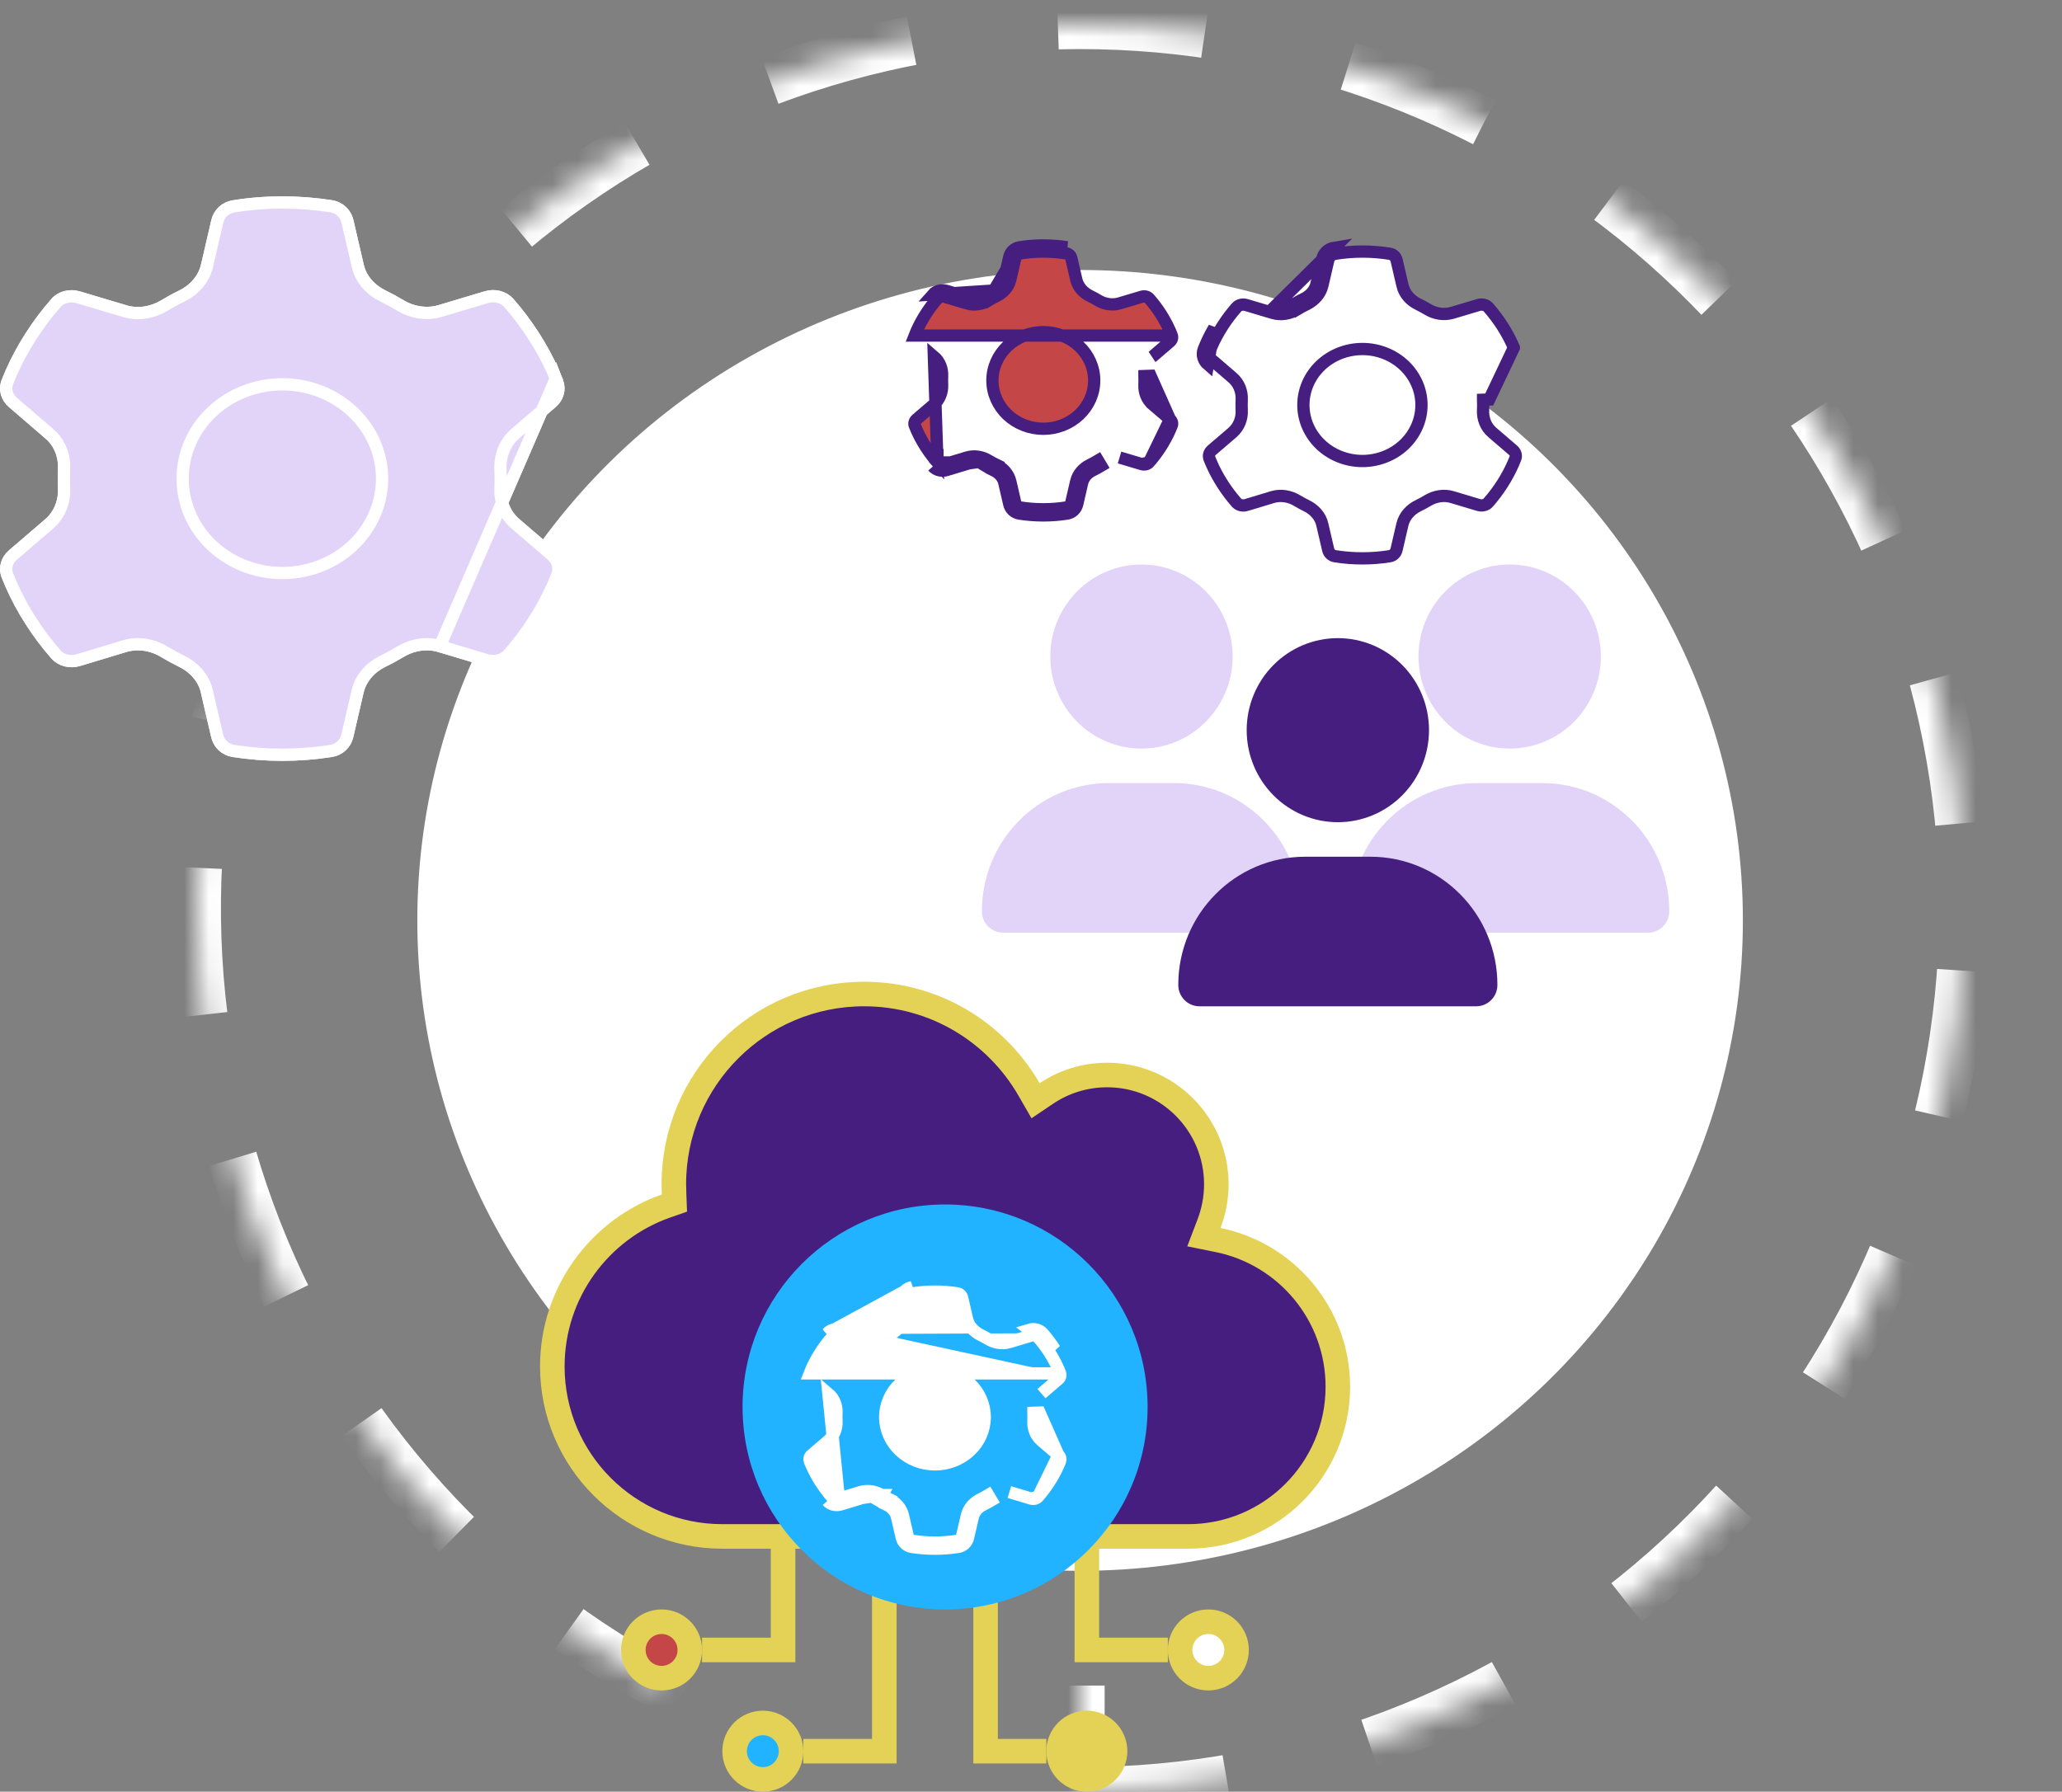 <svg width="84" height="73" viewBox="0 0 84 73" fill="none" xmlns="http://www.w3.org/2000/svg">
<rect x="0" y="0" width="84" height="73" fill="#808080" stroke="none"/>
<mask id="path-1-inside-1_853_20814" fill="white">
<path d="M44 73C52.776 73 61.25 69.794 67.829 63.985C74.407 58.176 78.637 50.164 79.723 41.455C80.809 32.746 78.677 23.941 73.726 16.694C68.776 9.447 61.349 4.258 52.842 2.103C44.334 -0.053 35.332 0.974 27.529 4.989C19.725 9.005 13.657 15.732 10.465 23.908C7.273 32.083 7.178 41.143 10.197 49.383C13.216 57.624 19.141 64.478 26.858 68.657L44 37V73Z"/>
</mask>
<path d="M44 73C52.776 73 61.25 69.794 67.829 63.985C74.407 58.176 78.637 50.164 79.723 41.455C80.809 32.746 78.677 23.941 73.726 16.694C68.776 9.447 61.349 4.258 52.842 2.103C44.334 -0.053 35.332 0.974 27.529 4.989C19.725 9.005 13.657 15.732 10.465 23.908C7.273 32.083 7.178 41.143 10.197 49.383C13.216 57.624 19.141 64.478 26.858 68.657L44 37V73Z" stroke="white" stroke-width="2" stroke-dasharray="6 6" mask="url(#path-1-inside-1_853_20814)"/>
<ellipse cx="44" cy="37.5" rx="27" ry="26.5" fill="white"/>
<path d="M22.642 15.419L22.645 15.416C22.454 14.951 22.229 14.503 21.974 14.069L21.753 13.71C21.753 13.71 21.752 13.709 21.752 13.709C21.445 13.226 21.1 12.77 20.723 12.339C20.513 12.102 20.151 12.007 19.815 12.108L19.815 12.108L17.922 12.674L17.921 12.675C17.37 12.835 16.779 12.73 16.306 12.442C16.079 12.306 15.847 12.18 15.606 12.062C15.105 11.82 14.701 11.388 14.576 10.842C14.576 10.842 14.576 10.842 14.576 10.841L14.152 9.014C14.079 8.702 13.826 8.456 13.49 8.404L13.489 8.404C12.844 8.303 12.181 8.25 11.502 8.25C10.824 8.25 10.161 8.303 9.517 8.408L9.515 8.409L9.515 8.409C9.179 8.46 8.925 8.707 8.853 9.018C8.853 9.018 8.853 9.018 8.853 9.018L8.429 10.847L8.428 10.848C8.298 11.393 7.896 11.824 7.399 12.066L7.396 12.068L7.396 12.068C7.159 12.179 6.929 12.309 6.698 12.447C6.223 12.733 5.636 12.846 5.082 12.678C5.082 12.678 5.082 12.678 5.082 12.678L3.19 12.113L3.19 12.113C2.851 12.011 2.491 12.103 2.283 12.343L2.282 12.343C1.905 12.774 1.56 13.231 1.253 13.713L1.031 14.073C0.747 14.556 0.501 15.056 0.297 15.576C0.187 15.858 0.275 16.183 0.53 16.4L0.532 16.401L0.532 16.401L2.003 17.667C2.003 17.667 2.004 17.667 2.004 17.668C2.442 18.038 2.637 18.584 2.611 19.122C2.606 19.253 2.601 19.378 2.601 19.507C2.601 19.636 2.606 19.761 2.611 19.891C2.638 20.428 2.435 20.971 2.006 21.344L2.004 21.346L0.532 22.608L0.53 22.609C0.275 22.826 0.187 23.151 0.297 23.433C0.501 23.953 0.747 24.453 1.031 24.936L1.252 25.294C1.252 25.295 1.252 25.295 1.253 25.296C1.56 25.778 1.904 26.235 2.282 26.665C2.491 26.903 2.853 26.997 3.19 26.896L5.077 26.326L5.077 26.326C5.63 26.159 6.223 26.27 6.694 26.558C6.922 26.694 7.153 26.82 7.394 26.938C7.889 27.179 8.299 27.611 8.424 28.158C8.424 28.158 8.424 28.158 8.424 28.159L8.848 29.986C8.848 29.986 8.848 29.986 8.848 29.986C8.921 30.298 9.174 30.544 9.51 30.596L9.511 30.596C10.156 30.697 10.819 30.75 11.498 30.75C12.176 30.75 12.839 30.697 13.484 30.596L13.485 30.596C13.821 30.544 14.075 30.297 14.147 29.986L14.571 28.158L14.572 28.156C14.702 27.612 15.104 27.18 15.601 26.938L15.604 26.937L15.604 26.937C15.841 26.825 16.071 26.695 16.302 26.558C16.777 26.271 17.364 26.159 17.918 26.326L22.642 15.419ZM22.642 15.419L22.703 15.576C22.813 15.858 22.725 16.183 22.47 16.4L22.468 16.401L20.996 17.663L20.994 17.665C20.565 18.038 20.362 18.581 20.389 19.118C20.394 19.248 20.398 19.373 20.398 19.502C20.398 19.631 20.394 19.756 20.389 19.887C20.363 20.425 20.558 20.971 20.997 21.342C20.997 21.342 20.997 21.342 20.997 21.342L22.468 22.604L22.47 22.605C22.725 22.821 22.813 23.146 22.703 23.428C22.499 23.949 22.253 24.448 21.969 24.931L21.748 25.29C21.748 25.29 21.748 25.291 21.747 25.291C21.44 25.774 21.096 26.23 20.718 26.661L20.717 26.662C20.509 26.901 20.149 26.994 19.81 26.892L19.81 26.892L17.918 26.326L22.642 15.419ZM11.502 23.347C12.575 23.347 13.607 22.945 14.37 22.226C15.133 21.506 15.565 20.527 15.565 19.502C15.565 18.478 15.133 17.498 14.37 16.779C13.607 16.059 12.575 15.658 11.502 15.658C10.429 15.658 9.398 16.059 8.635 16.779C7.871 17.498 7.44 18.478 7.44 19.502C7.44 20.527 7.871 21.506 8.635 22.226C9.398 22.945 10.429 23.347 11.502 23.347Z" fill="white" stroke="white" stroke-width="0.5"/>
<path d="M22.642 15.419L22.645 15.416C22.454 14.951 22.229 14.503 21.974 14.069L21.753 13.71C21.753 13.71 21.752 13.709 21.752 13.709C21.445 13.226 21.1 12.77 20.723 12.339C20.513 12.102 20.151 12.007 19.815 12.108L19.815 12.108L17.922 12.674L17.921 12.675C17.37 12.835 16.779 12.73 16.306 12.442C16.079 12.306 15.847 12.18 15.606 12.062C15.105 11.82 14.701 11.388 14.576 10.842C14.576 10.842 14.576 10.842 14.576 10.841L14.152 9.014C14.079 8.702 13.826 8.456 13.49 8.404L13.489 8.404C12.844 8.303 12.181 8.25 11.502 8.25C10.824 8.25 10.161 8.303 9.517 8.408L9.515 8.409L9.515 8.409C9.179 8.46 8.925 8.707 8.853 9.018C8.853 9.018 8.853 9.018 8.853 9.018L8.429 10.847L8.428 10.848C8.298 11.393 7.896 11.824 7.399 12.066L7.396 12.068L7.396 12.068C7.159 12.179 6.929 12.309 6.698 12.447C6.223 12.733 5.636 12.846 5.082 12.678C5.082 12.678 5.082 12.678 5.082 12.678L3.19 12.113L3.19 12.113C2.851 12.011 2.491 12.103 2.283 12.343L2.282 12.343C1.905 12.774 1.56 13.231 1.253 13.713L1.031 14.073C0.747 14.556 0.501 15.056 0.297 15.576C0.187 15.858 0.275 16.183 0.53 16.4L0.532 16.401L0.532 16.401L2.003 17.667C2.003 17.667 2.004 17.667 2.004 17.668C2.442 18.038 2.637 18.584 2.611 19.122C2.606 19.253 2.601 19.378 2.601 19.507C2.601 19.636 2.606 19.761 2.611 19.891C2.638 20.428 2.435 20.971 2.006 21.344L2.004 21.346L0.532 22.608L0.53 22.609C0.275 22.826 0.187 23.151 0.297 23.433C0.501 23.953 0.747 24.453 1.031 24.936L1.252 25.294C1.252 25.295 1.252 25.295 1.253 25.296C1.56 25.778 1.904 26.235 2.282 26.665C2.491 26.903 2.853 26.997 3.19 26.896L5.077 26.326L5.077 26.326C5.63 26.159 6.223 26.27 6.694 26.558C6.922 26.694 7.153 26.82 7.394 26.938C7.889 27.179 8.299 27.611 8.424 28.158C8.424 28.158 8.424 28.158 8.424 28.159L8.848 29.986C8.848 29.986 8.848 29.986 8.848 29.986C8.921 30.298 9.174 30.544 9.51 30.596L9.511 30.596C10.156 30.697 10.819 30.75 11.498 30.75C12.176 30.75 12.839 30.697 13.484 30.596L13.485 30.596C13.821 30.544 14.075 30.297 14.147 29.986L14.571 28.158L14.572 28.156C14.702 27.612 15.104 27.18 15.601 26.938L15.604 26.937L15.604 26.937C15.841 26.825 16.071 26.695 16.302 26.558C16.777 26.271 17.364 26.159 17.918 26.326L22.642 15.419ZM22.642 15.419L22.703 15.576C22.813 15.858 22.725 16.183 22.47 16.4L22.468 16.401L20.996 17.663L20.994 17.665C20.565 18.038 20.362 18.581 20.389 19.118C20.394 19.248 20.398 19.373 20.398 19.502C20.398 19.631 20.394 19.756 20.389 19.887C20.363 20.425 20.558 20.971 20.997 21.342C20.997 21.342 20.997 21.342 20.997 21.342L22.468 22.604L22.47 22.605C22.725 22.821 22.813 23.146 22.703 23.428C22.499 23.949 22.253 24.448 21.969 24.931L21.748 25.29C21.748 25.29 21.748 25.291 21.747 25.291C21.44 25.774 21.096 26.23 20.718 26.661L20.717 26.662C20.509 26.901 20.149 26.994 19.81 26.892L19.81 26.892L17.918 26.326L22.642 15.419ZM11.502 23.347C12.575 23.347 13.607 22.945 14.37 22.226C15.133 21.506 15.565 20.527 15.565 19.502C15.565 18.478 15.133 17.498 14.37 16.779C13.607 16.059 12.575 15.658 11.502 15.658C10.429 15.658 9.398 16.059 8.635 16.779C7.871 17.498 7.44 18.478 7.44 19.502C7.44 20.527 7.871 21.506 8.635 22.226C9.398 22.945 10.429 23.347 11.502 23.347Z" fill="#E2D3F8" stroke="white" stroke-width="0.5"/>
<path d="M31.9 63.1V67.225H28.6" stroke="#E4D256"/>
<path d="M36.025 63.1V71.35H32.725" stroke="#E4D256"/>
<path d="M44.275 63.1V67.225H47.575" stroke="#E4D256"/>
<path d="M40.15 63.1V71.35H42.625" stroke="#E4D256"/>
<path d="M27.126 49.139L27.474 49.017L27.46 48.649C27.455 48.508 27.45 48.378 27.45 48.25C27.45 43.968 30.918 40.5 35.2 40.5C38.072 40.5 40.576 42.059 41.919 44.385L42.186 44.849L42.63 44.55C43.334 44.078 44.187 43.8 45.1 43.8C47.557 43.8 49.55 45.793 49.55 48.25C49.55 48.815 49.444 49.353 49.253 49.857L49.043 50.407L49.621 50.524C52.403 51.086 54.5 53.551 54.5 56.5C54.5 59.869 51.769 62.6 48.4 62.6H29.425C25.602 62.6 22.5 59.498 22.5 55.675C22.5 52.656 24.433 50.087 27.126 49.139Z" fill="#461E80" stroke="#E4D256"/>
<circle cx="38.5" cy="57.325" r="8.25" fill="#21B3FF"/>
<path d="M43.187 55.956L43.131 55.813C43.051 55.628 42.959 55.449 42.857 55.274L42.755 55.108C42.615 54.889 42.459 54.682 42.287 54.486L42.475 54.321M43.187 55.956L32.987 55.957C33.079 55.721 33.191 55.495 33.32 55.276L33.422 55.11C33.561 54.891 33.718 54.684 33.889 54.488L33.89 54.487C33.948 54.421 34.059 54.386 34.174 54.42L34.174 54.42L35.056 54.684C35.056 54.684 35.056 54.684 35.056 54.684C35.356 54.775 35.669 54.713 35.917 54.563L35.788 54.349M43.187 55.956C43.215 56.029 43.196 56.122 43.116 56.19L43.115 56.191M43.187 55.956L43.115 56.191M42.475 54.321L42.288 54.487C42.228 54.419 42.116 54.385 42.003 54.418L42.002 54.418L41.12 54.682L41.119 54.683C40.822 54.769 40.508 54.712 40.259 54.561C40.156 54.499 40.052 54.442 39.944 54.389C39.681 54.262 39.461 54.032 39.391 53.73C39.391 53.73 39.391 53.73 39.391 53.73L39.194 52.878C39.172 52.785 39.096 52.711 38.995 52.695L38.994 52.695C38.7 52.649 38.398 52.625 38.088 52.625C37.779 52.625 37.477 52.649 37.184 52.697L37.182 52.697L37.182 52.697C37.08 52.713 37.005 52.787 36.983 52.88C36.983 52.88 36.983 52.88 36.983 52.88L36.785 53.733L36.785 53.734C36.713 54.034 36.494 54.264 36.233 54.391L36.23 54.392L36.23 54.392C36.125 54.442 36.022 54.5 35.916 54.563L35.788 54.349M42.475 54.321C42.344 54.173 42.126 54.12 41.931 54.179L42.967 54.975C42.82 54.745 42.655 54.527 42.475 54.321ZM35.788 54.349C35.59 54.468 35.35 54.512 35.128 54.445L34.246 54.181C34.05 54.122 33.832 54.173 33.701 54.324L37.144 52.45C36.939 52.482 36.784 52.633 36.739 52.823L36.541 53.676C36.49 53.89 36.33 54.066 36.124 54.166C36.008 54.221 35.897 54.284 35.788 54.349ZM43.115 56.191L42.428 56.78L42.427 56.781L43.115 56.191ZM43.116 59.287L43.115 59.286L42.429 58.698C42.429 58.698 42.429 58.698 42.429 58.698C42.189 58.495 42.085 58.199 42.099 57.912C42.101 57.851 42.103 57.796 42.103 57.739C42.103 57.681 42.101 57.626 42.099 57.565C42.099 57.564 42.099 57.564 42.099 57.563L42.349 57.554L43.116 59.287ZM43.116 59.287C43.196 59.355 43.215 59.448 43.187 59.521C43.095 59.756 42.983 59.982 42.855 60.201L42.752 60.367C42.613 60.586 42.457 60.793 42.285 60.989L42.284 60.99M43.116 59.287L42.284 60.99M42.284 60.99C42.226 61.056 42.115 61.091 42 61.057L42 61.057M42.284 60.99L42 61.057M42 61.057L41.118 60.793L42 61.057ZM36.121 61.311L36.231 61.086C36.49 61.212 36.713 61.442 36.783 61.745C36.783 61.745 36.783 61.745 36.783 61.745L36.98 62.597C36.98 62.597 36.98 62.597 36.98 62.597C37.002 62.69 37.078 62.764 37.179 62.78L37.18 62.78C37.474 62.826 37.777 62.85 38.086 62.85C38.395 62.85 38.698 62.826 38.992 62.78L38.993 62.78C39.094 62.764 39.17 62.69 39.191 62.597C39.191 62.597 39.191 62.597 39.192 62.597L39.389 61.745L39.39 61.743C39.461 61.443 39.68 61.213 39.941 61.086L39.944 61.085L39.944 61.085C40.049 61.035 40.152 60.977 40.258 60.914L40.386 61.129C40.277 61.193 40.166 61.256 40.051 61.311C39.844 61.411 39.684 61.587 39.633 61.801L39.435 62.654C39.391 62.844 39.235 62.995 39.031 63.027C38.724 63.075 38.408 63.1 38.086 63.1C37.764 63.1 37.448 63.075 37.142 63.027C36.937 62.995 36.781 62.844 36.737 62.654L36.539 61.801C36.49 61.587 36.328 61.411 36.121 61.311ZM36.121 61.311C36.006 61.254 35.895 61.193 35.786 61.129L35.916 60.915C35.916 60.915 35.915 60.915 35.915 60.914M36.121 61.311L36.231 61.086C36.123 61.033 36.018 60.976 35.915 60.914M35.915 60.914C35.667 60.764 35.352 60.703 35.053 60.793L35.053 60.793L34.174 61.059L34.246 61.298M35.915 60.914L35.126 61.032L34.246 61.298M34.246 61.298L34.173 61.059L34.173 61.059M34.246 61.298C34.05 61.357 33.832 61.304 33.701 61.156M34.173 61.059L33.746 56.782C33.985 56.984 34.089 57.281 34.075 57.567C34.073 57.628 34.071 57.684 34.071 57.741C34.071 57.798 34.073 57.853 34.075 57.914C34.089 58.202 33.981 58.495 33.747 58.698L33.746 58.699L33.746 58.699L33.059 59.288L33.058 59.289L33.058 59.289C32.978 59.357 32.959 59.45 32.987 59.523C33.08 59.758 33.191 59.984 33.32 60.203L33.422 60.369C33.561 60.588 33.718 60.795 33.889 60.991L33.701 61.156M34.173 61.059C34.06 61.093 33.948 61.058 33.889 60.99L33.701 61.156M34.173 61.059L33.701 61.156M38.088 59.665C38.621 59.665 39.136 59.465 39.517 59.106C39.899 58.746 40.116 58.254 40.116 57.739C40.116 57.223 39.899 56.731 39.517 56.371C39.136 56.012 38.621 55.812 38.088 55.812C37.555 55.812 37.041 56.012 36.66 56.371C36.278 56.731 36.06 57.223 36.06 57.739C36.06 58.254 36.278 58.746 36.66 59.106C37.041 59.465 37.555 59.665 38.088 59.665Z" fill="white" stroke="white" stroke-width="0.5"/>
<circle cx="26.951" cy="67.225" r="1.15" fill="#C54647" stroke="#E4D256"/>
<circle cx="31.076" cy="71.35" r="1.15" fill="#21B3FF" stroke="#E4D256"/>
<circle cx="44.275" cy="71.35" r="1.15" fill="#E4D256" stroke="#E4D256"/>
<circle cx="49.224" cy="67.225" r="1.15" fill="white" stroke="#E4D256"/>
<path d="M52.713 12.392L52.841 12.607C52.97 12.53 53.097 12.459 53.227 12.398L53.227 12.398L53.229 12.396C53.534 12.248 53.787 11.98 53.87 11.635L53.87 11.634L54.11 10.6C54.11 10.6 54.11 10.6 54.11 10.6C54.141 10.467 54.249 10.361 54.394 10.338L54.394 10.338L54.397 10.338C54.755 10.28 55.124 10.25 55.501 10.25C55.879 10.25 56.248 10.28 56.607 10.336L56.608 10.336C56.753 10.358 56.862 10.464 56.893 10.597C56.893 10.597 56.893 10.597 56.893 10.597C56.893 10.598 56.893 10.598 56.893 10.598L57.133 11.63C57.133 11.63 57.133 11.631 57.133 11.631C57.212 11.977 57.467 12.246 57.773 12.394C57.906 12.459 58.034 12.529 58.16 12.604C58.451 12.781 58.816 12.847 59.16 12.746L59.161 12.746L60.231 12.426L60.231 12.426C60.385 12.38 60.544 12.426 60.631 12.524C60.841 12.764 61.032 13.017 61.203 13.284L61.327 13.486C61.456 13.706 61.571 13.931 61.67 14.164L61.67 14.165L60.666 16.278L60.416 16.287C60.416 16.288 60.416 16.288 60.416 16.289C60.418 16.362 60.421 16.431 60.421 16.501C60.421 16.572 60.418 16.64 60.416 16.714C60.399 17.047 60.521 17.39 60.797 17.624C60.797 17.624 60.797 17.624 60.798 17.624L61.629 18.337L61.63 18.338C61.743 18.433 61.775 18.569 61.731 18.68C61.618 18.969 61.482 19.246 61.324 19.514L61.2 19.716C61.029 19.983 60.838 20.237 60.628 20.476L60.628 20.477C60.542 20.575 60.385 20.621 60.228 20.574L60.228 20.574L59.159 20.254C59.159 20.254 59.159 20.254 59.159 20.254C58.812 20.149 58.449 20.221 58.158 20.396C58.029 20.473 57.903 20.544 57.773 20.605L57.773 20.605L57.771 20.606C57.466 20.755 57.213 21.022 57.13 21.367L57.13 21.369L56.89 22.402C56.89 22.402 56.89 22.402 56.89 22.402C56.859 22.536 56.751 22.642 56.606 22.664L56.605 22.664C56.246 22.721 55.876 22.75 55.499 22.75C55.121 22.75 54.752 22.721 54.393 22.664L54.392 22.664C54.247 22.642 54.138 22.536 54.107 22.402L53.867 21.37C53.867 21.37 53.867 21.369 53.867 21.369C53.788 21.021 53.53 20.754 53.227 20.607C53.094 20.542 52.966 20.471 52.84 20.396C52.551 20.22 52.184 20.15 51.838 20.254L51.838 20.254L50.772 20.576C50.772 20.576 50.772 20.577 50.772 20.577C50.617 20.623 50.459 20.577 50.371 20.478C50.162 20.239 49.971 19.986 49.8 19.718L49.676 19.516C49.518 19.248 49.382 18.971 49.269 18.683C49.225 18.572 49.257 18.436 49.37 18.34L49.371 18.339L50.204 17.626L50.204 17.626L50.205 17.625C50.475 17.39 50.601 17.05 50.584 16.716C50.582 16.643 50.579 16.574 50.579 16.504C50.579 16.433 50.582 16.365 50.584 16.291C50.601 15.958 50.479 15.616 50.203 15.382L49.371 14.666L49.371 14.666L49.37 14.665C49.257 14.569 49.225 14.433 49.269 14.322L49.036 14.231M52.713 12.392L52.842 12.606C52.552 12.782 52.188 12.853 51.841 12.748C51.841 12.748 51.841 12.748 51.841 12.748L50.772 12.429L50.772 12.429C50.615 12.382 50.458 12.427 50.372 12.526L50.372 12.527C50.162 12.766 49.971 13.019 49.8 13.287L49.676 13.489C49.518 13.757 49.382 14.034 49.269 14.322L49.036 14.231M52.713 12.392C52.473 12.537 52.182 12.59 51.913 12.509L54.356 10.091C54.109 10.13 53.92 10.312 53.866 10.543L53.626 11.577C53.564 11.836 53.37 12.049 53.12 12.171C52.98 12.237 52.845 12.313 52.713 12.392ZM49.036 14.231C48.95 14.452 49.023 14.698 49.208 14.856L49.462 13.36C49.297 13.639 49.155 13.929 49.036 14.231ZM55.501 18.783C56.135 18.783 56.745 18.546 57.197 18.12C57.649 17.693 57.907 17.111 57.907 16.501C57.907 15.891 57.649 15.309 57.197 14.883C56.745 14.457 56.135 14.22 55.501 14.22C54.868 14.22 54.258 14.457 53.806 14.883C53.353 15.309 53.096 15.891 53.096 16.501C53.096 17.111 53.353 17.693 53.806 18.12C54.258 18.546 54.868 18.783 55.501 18.783Z" fill="white" stroke="#461E80" stroke-width="0.5"/>
<path d="M47.737 13.671L47.679 13.524C47.597 13.334 47.503 13.149 47.397 12.97L47.293 12.799C47.15 12.575 46.989 12.362 46.813 12.162C46.75 12.09 46.632 12.054 46.514 12.09L46.514 12.09L45.609 12.36L45.608 12.361C45.306 12.449 44.985 12.391 44.731 12.236C44.626 12.173 44.518 12.114 44.407 12.06C44.139 11.931 43.914 11.695 43.844 11.388C43.844 11.388 43.844 11.388 43.844 11.388L43.641 10.514C43.641 10.514 43.641 10.514 43.641 10.514C43.618 10.416 43.539 10.339 43.432 10.322L43.431 10.322C43.129 10.275 42.819 10.25 42.501 10.25C42.184 10.25 41.873 10.275 41.573 10.324L41.57 10.325L41.57 10.325C41.464 10.341 41.384 10.418 41.361 10.516C41.361 10.516 41.361 10.516 41.361 10.516C41.361 10.516 41.361 10.517 41.361 10.517L41.158 11.391L41.158 11.393C41.085 11.698 40.862 11.933 40.596 12.062L40.593 12.063L40.593 12.063C40.485 12.114 40.379 12.174 40.27 12.239L40.142 12.024M47.737 13.671L37.263 13.671C37.358 13.429 37.473 13.197 37.605 12.972L37.71 12.802C37.853 12.577 38.013 12.364 38.19 12.163L38.19 12.162C38.252 12.092 38.368 12.056 38.488 12.092L38.488 12.092L39.393 12.362C39.393 12.362 39.393 12.363 39.393 12.363C39.699 12.455 40.017 12.392 40.271 12.238L40.142 12.024M47.737 13.671C47.767 13.748 47.746 13.847 47.662 13.918L47.661 13.919M47.737 13.671L47.661 13.919M40.142 12.024C40.254 11.958 40.368 11.893 40.486 11.837M40.142 12.024C39.939 12.147 39.693 12.192 39.465 12.123L38.56 11.852C38.359 11.792 38.136 11.844 38.002 11.998L40.486 11.837M40.486 11.837C40.698 11.734 40.862 11.554 40.915 11.334L41.117 10.46C41.163 10.264 41.323 10.11 41.532 10.077M40.486 11.837L41.532 10.077M41.532 10.077C41.847 10.026 42.171 10 42.501 10C42.832 10 43.155 10.026 43.47 10.075L41.532 10.077ZM47.661 13.919L46.957 14.523L46.955 14.524L47.661 13.919ZM47.662 17.084L47.661 17.083L46.958 16.481C46.958 16.48 46.957 16.48 46.957 16.48C46.713 16.273 46.607 15.972 46.621 15.679C46.623 15.617 46.625 15.56 46.625 15.501C46.625 15.442 46.623 15.385 46.621 15.323C46.621 15.322 46.621 15.322 46.621 15.321L46.871 15.312L47.662 17.084ZM47.662 17.084C47.746 17.156 47.767 17.254 47.737 17.331C47.642 17.573 47.527 17.805 47.395 18.03L47.29 18.201C47.147 18.425 46.987 18.638 46.81 18.839L46.81 18.84M47.662 17.084L46.81 18.84M46.81 18.84C46.748 18.91 46.632 18.946 46.512 18.91L46.512 18.91M46.81 18.84L46.512 18.91M46.512 18.91L45.607 18.64L46.512 18.91ZM40.484 19.165L40.593 18.94C40.858 19.069 41.085 19.303 41.156 19.612C41.156 19.612 41.156 19.612 41.156 19.612L41.359 20.485C41.359 20.486 41.359 20.486 41.359 20.486C41.382 20.584 41.461 20.661 41.568 20.678L41.569 20.678C41.871 20.725 42.181 20.75 42.499 20.75C42.816 20.75 43.127 20.725 43.429 20.678L43.43 20.678C43.536 20.661 43.616 20.584 43.639 20.485L43.842 19.611L43.842 19.61C43.915 19.305 44.138 19.07 44.404 18.94L44.407 18.939L44.407 18.939C44.515 18.888 44.621 18.828 44.73 18.763L44.858 18.978C44.746 19.044 44.632 19.109 44.514 19.165C44.302 19.268 44.138 19.448 44.085 19.668L43.883 20.542C43.837 20.738 43.677 20.893 43.468 20.925C43.153 20.974 42.829 21 42.499 21C42.168 21 41.845 20.974 41.53 20.925C41.32 20.893 41.161 20.738 41.115 20.542L40.912 19.668C40.862 19.448 40.696 19.268 40.484 19.165ZM40.484 19.165C40.365 19.107 40.251 19.044 40.14 18.978L40.27 18.765C40.27 18.764 40.269 18.764 40.269 18.764M40.484 19.165L40.594 18.94C40.482 18.886 40.375 18.827 40.269 18.764M40.269 18.764C40.016 18.61 39.695 18.548 39.39 18.64L39.39 18.64L38.488 18.913L38.56 19.152M40.269 18.764L39.463 18.879L38.56 19.152M38.56 19.152L38.488 18.913L38.488 18.913C38.37 18.948 38.252 18.912 38.189 18.841M38.56 19.152C38.359 19.212 38.136 19.158 38.002 19.006M38.002 19.006L38.19 18.841C38.189 18.841 38.189 18.841 38.189 18.841M38.002 19.006L38.189 18.84C38.189 18.841 38.189 18.841 38.189 18.841M38.002 19.006L38.189 18.841M38.189 18.841C38.013 18.64 37.853 18.427 37.71 18.203L37.605 18.032C37.473 17.807 37.358 17.575 37.263 17.333C37.233 17.256 37.254 17.158 37.338 17.086L37.338 17.086L37.339 17.085L38.043 16.482L38.043 16.482L38.045 16.48C38.283 16.274 38.393 15.974 38.379 15.681C38.377 15.619 38.375 15.562 38.375 15.503C38.375 15.445 38.377 15.387 38.379 15.325C38.393 15.033 38.287 14.731 38.043 14.524L38.189 18.841ZM42.501 17.47C43.047 17.47 43.572 17.266 43.962 16.899C44.352 16.531 44.575 16.028 44.575 15.501C44.575 14.974 44.352 14.472 43.962 14.104C43.572 13.736 43.047 13.532 42.501 13.532C41.956 13.532 41.43 13.736 41.04 14.104C40.65 14.472 40.428 14.974 40.428 15.501C40.428 16.028 40.65 16.531 41.04 16.899C41.43 17.266 41.956 17.47 42.501 17.47Z" fill="#C54647" stroke="#461E80" stroke-width="0.5"/>
<path d="M42.786 26.75C42.786 25.755 43.177 24.802 43.874 24.098C44.57 23.395 45.515 23 46.5 23C47.485 23 48.43 23.395 49.126 24.098C49.823 24.802 50.214 25.755 50.214 26.75C50.214 27.745 49.823 28.698 49.126 29.402C48.43 30.105 47.485 30.5 46.5 30.5C45.515 30.5 44.57 30.105 43.874 29.402C43.177 28.698 42.786 27.745 42.786 26.75ZM40 37.13C40 34.244 42.316 31.906 45.174 31.906H47.826C50.684 31.906 53 34.244 53 37.13C53 37.61 52.614 38 52.138 38H40.862C40.386 38 40 37.61 40 37.13Z" fill="#E2D3F8"/>
<path d="M57.786 26.75C57.786 25.755 58.177 24.802 58.874 24.098C59.57 23.395 60.515 23 61.5 23C62.485 23 63.43 23.395 64.126 24.098C64.823 24.802 65.214 25.755 65.214 26.75C65.214 27.745 64.823 28.698 64.126 29.402C63.43 30.105 62.485 30.5 61.5 30.5C60.515 30.5 59.57 30.105 58.874 29.402C58.177 28.698 57.786 27.745 57.786 26.75ZM55 37.13C55 34.244 57.316 31.906 60.174 31.906H62.826C65.684 31.906 68 34.244 68 37.13C68 37.61 67.614 38 67.138 38H55.862C55.386 38 55 37.61 55 37.13Z" fill="#E2D3F8"/>
<path d="M50.786 29.75C50.786 28.755 51.177 27.802 51.874 27.098C52.57 26.395 53.515 26 54.5 26C55.485 26 56.43 26.395 57.126 27.098C57.823 27.802 58.214 28.755 58.214 29.75C58.214 30.745 57.823 31.698 57.126 32.402C56.43 33.105 55.485 33.5 54.5 33.5C53.515 33.5 52.57 33.105 51.874 32.402C51.177 31.698 50.786 30.745 50.786 29.75ZM48 40.13C48 37.244 50.316 34.906 53.174 34.906H55.826C58.684 34.906 61 37.244 61 40.13C61 40.61 60.614 41 60.138 41H48.862C48.386 41 48 40.61 48 40.13Z" fill="#461E80"/>
</svg>
